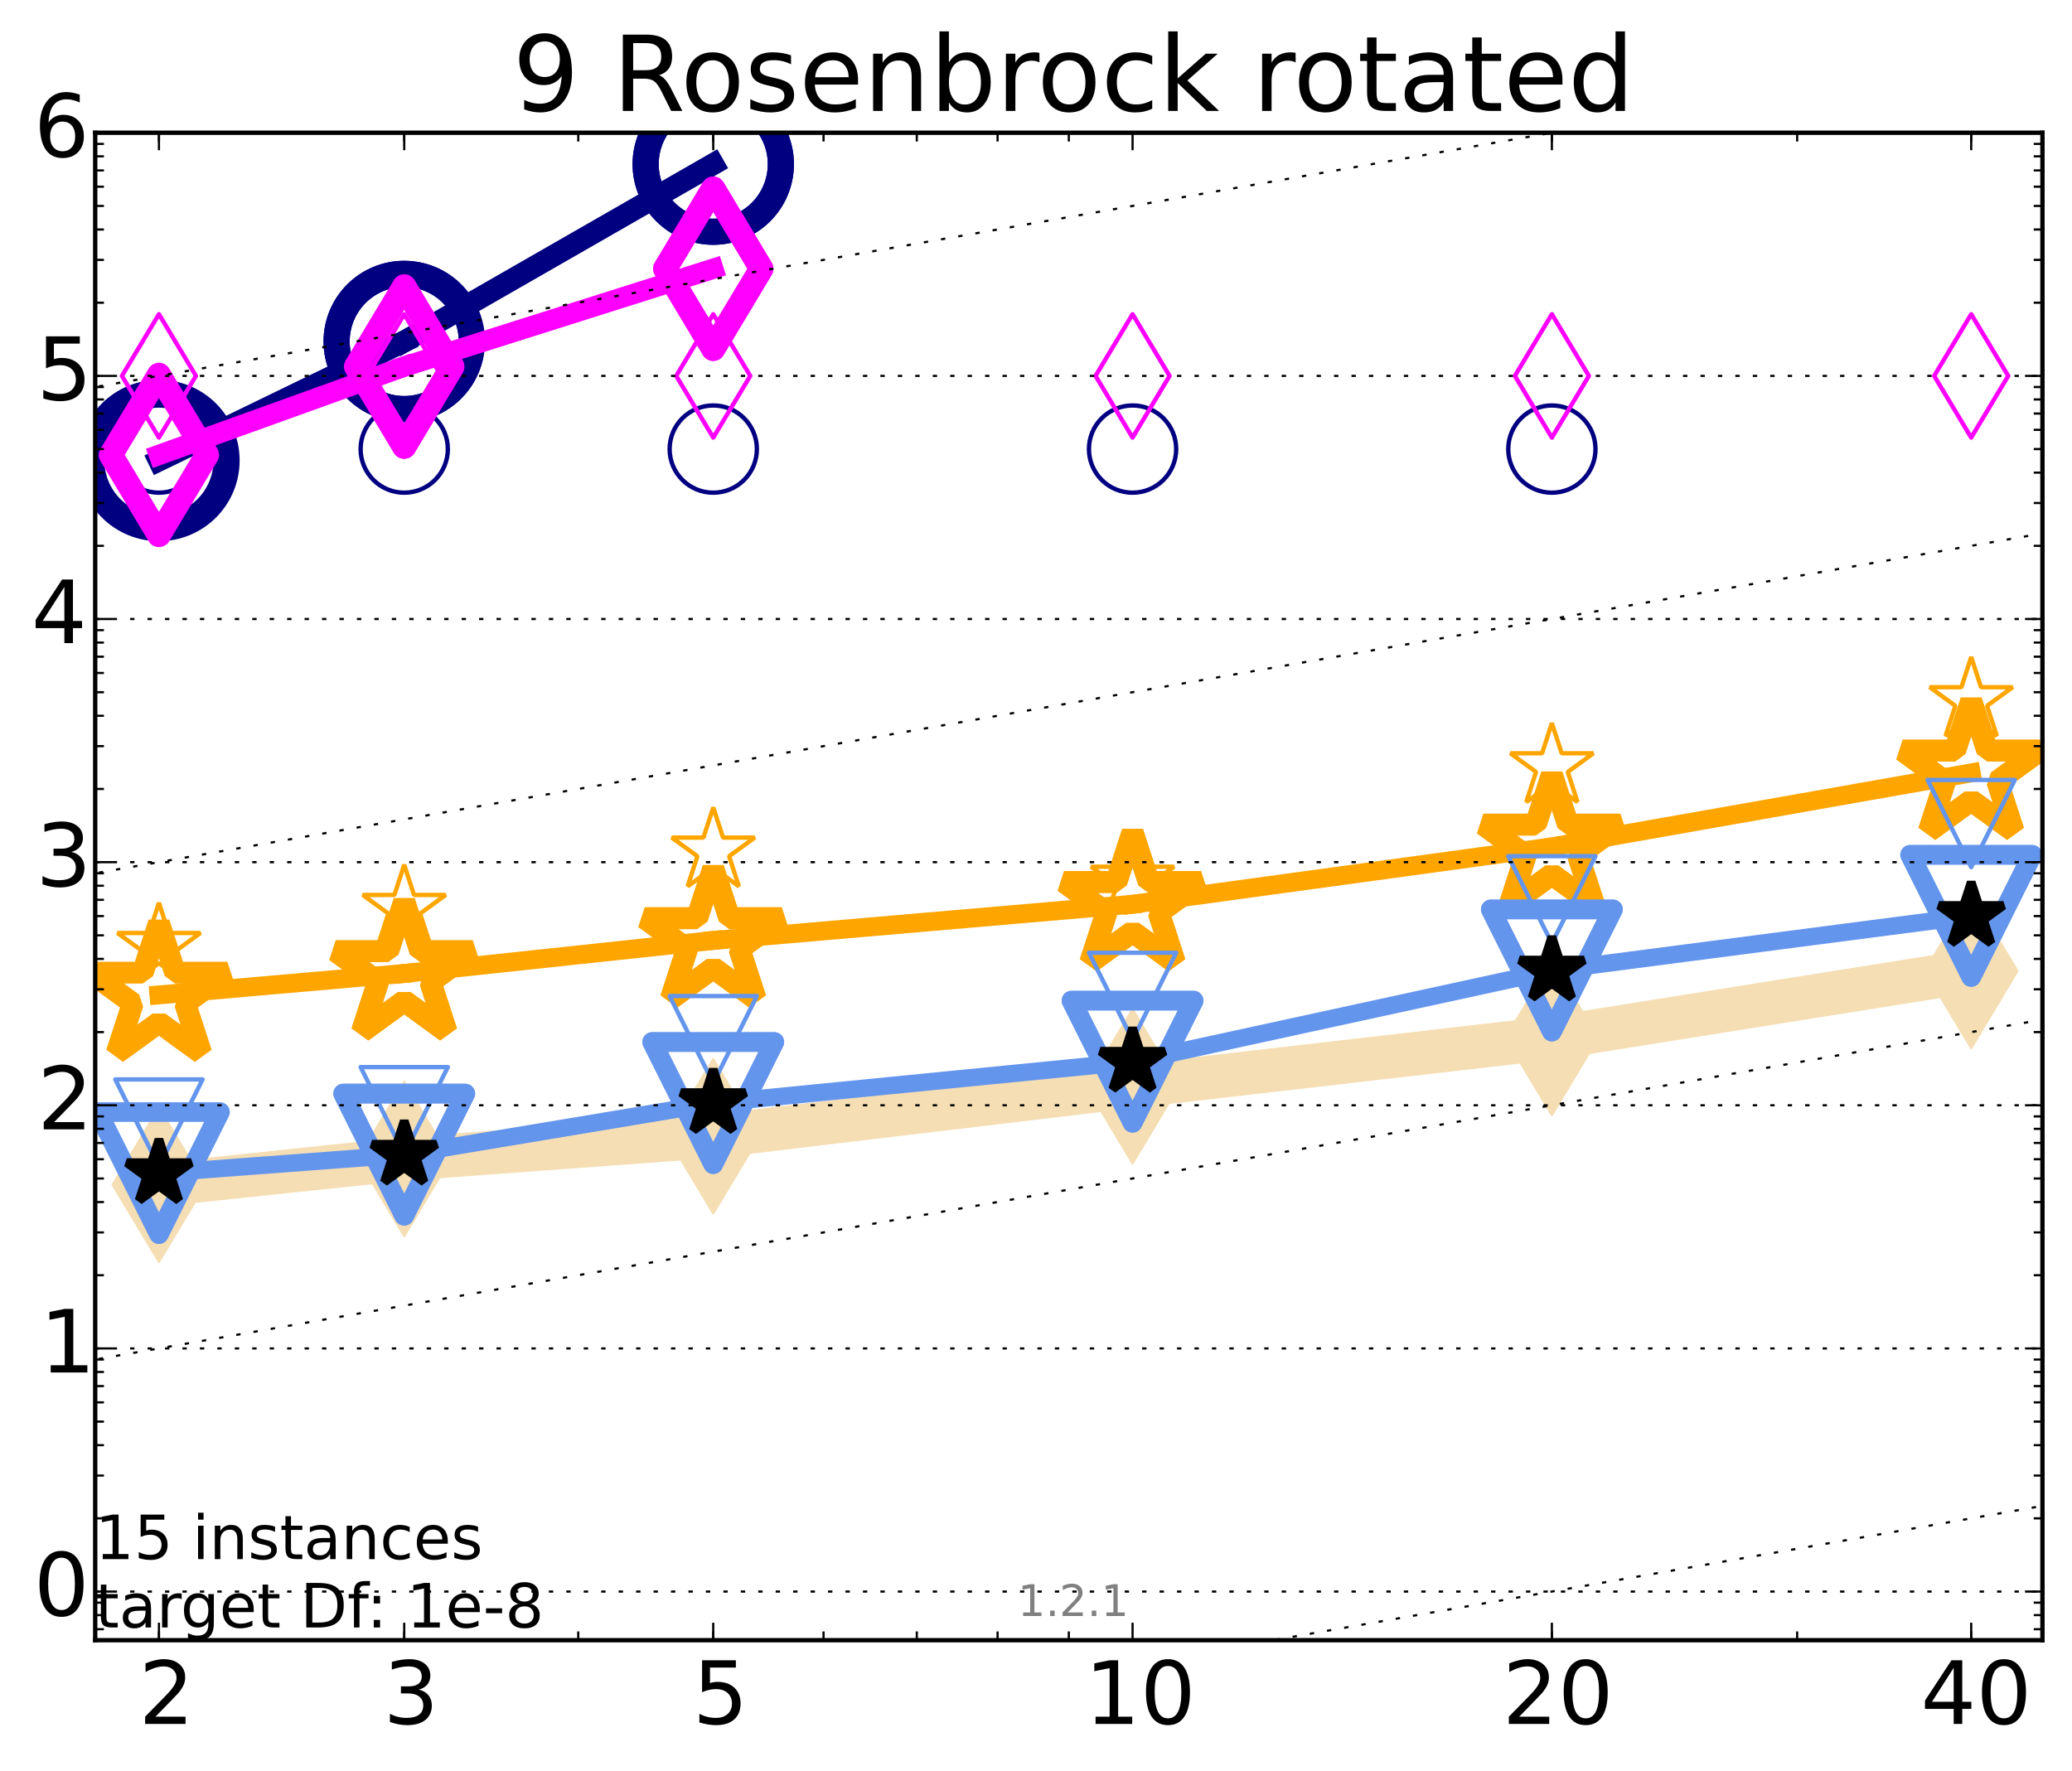 <?xml version="1.0" encoding="utf-8" standalone="no"?>
<!DOCTYPE svg PUBLIC "-//W3C//DTD SVG 1.1//EN"
  "http://www.w3.org/Graphics/SVG/1.1/DTD/svg11.dtd">
<!-- Created with matplotlib (http://matplotlib.org/) -->
<svg height="406pt" version="1.1" viewBox="0 0 475 406" width="475pt" xmlns="http://www.w3.org/2000/svg" xmlns:xlink="http://www.w3.org/1999/xlink">
 <defs>
  <style type="text/css">
*{stroke-linecap:butt;stroke-linejoin:round;}
  </style>
 </defs>
 <g id="figure_1">
  <g id="patch_1">
   <path d="
M0 406.592
L475.425 406.592
L475.425 0
L0 0
z
" style="fill:#ffffff;"/>
  </g>
  <g id="axes_1">
   <g id="patch_2">
    <path d="
M21.825 376.036
L468.225 376.036
L468.225 30.436
L21.825 30.436
z
" style="fill:#ffffff;"/>
   </g>
   <g id="line2d_1">
    <path clip-path="url(#pa0c61c5a2a)" d="
M36.437 271.63
L92.667 265.699
L163.51 260.511
L259.637 249.043
L355.764 237.969
L451.891 222.627" style="fill:none;stroke:#f5deb3;stroke-linecap:square;stroke-width:10;"/>
    <defs>
     <path d="
M-8.32667e-16 17.678
L10.607 0
L9.4369e-16 -17.678
L-10.607 -3.55271e-15
z
" id="md254f5ef2b" style="stroke:#f5deb3;stroke-linejoin:miter;stroke-width:0.5;"/>
    </defs>
    <g clip-path="url(#pa0c61c5a2a)">
     <use style="fill:#f5deb3;stroke:#f5deb3;stroke-linejoin:miter;stroke-width:0.5;" x="36.437" xlink:href="#md254f5ef2b" y="271.63"/>
     <use style="fill:#f5deb3;stroke:#f5deb3;stroke-linejoin:miter;stroke-width:0.5;" x="92.667" xlink:href="#md254f5ef2b" y="265.699"/>
     <use style="fill:#f5deb3;stroke:#f5deb3;stroke-linejoin:miter;stroke-width:0.5;" x="163.51" xlink:href="#md254f5ef2b" y="260.511"/>
     <use style="fill:#f5deb3;stroke:#f5deb3;stroke-linejoin:miter;stroke-width:0.5;" x="259.637" xlink:href="#md254f5ef2b" y="249.043"/>
     <use style="fill:#f5deb3;stroke:#f5deb3;stroke-linejoin:miter;stroke-width:0.5;" x="355.764" xlink:href="#md254f5ef2b" y="237.969"/>
     <use style="fill:#f5deb3;stroke:#f5deb3;stroke-linejoin:miter;stroke-width:0.5;" x="451.891" xlink:href="#md254f5ef2b" y="222.627"/>
    </g>
   </g>
   <g id="line2d_2">
    <path clip-path="url(#pa0c61c5a2a)" d="
M36.437 105.578
L92.667 78.286" style="fill:none;stroke:#000080;stroke-linecap:square;stroke-width:5.0;"/>
    <defs>
     <path d="
M0 15.5
C4.111 15.5 8.053 13.867 10.96 10.96
C13.867 8.053 15.5 4.111 15.5 0
C15.5 -4.111 13.867 -8.053 10.96 -10.96
C8.053 -13.867 4.111 -15.5 0 -15.5
C-4.111 -15.5 -8.053 -13.867 -10.96 -10.96
C-13.867 -8.053 -15.5 -4.111 -15.5 0
C-15.5 4.111 -13.867 8.053 -10.96 10.96
C-8.053 13.867 -4.111 15.5 0 15.5
z
" id="m0d8e0e36bc" style="stroke:#000080;stroke-width:6.0;"/>
    </defs>
    <g clip-path="url(#pa0c61c5a2a)">
     <use style="fill:none;stroke:#000080;stroke-width:6.0;" x="36.437" xlink:href="#m0d8e0e36bc" y="105.578"/>
     <use style="fill:none;stroke:#000080;stroke-width:6.0;" x="92.667" xlink:href="#m0d8e0e36bc" y="78.286"/>
    </g>
   </g>
   <g id="line2d_3">
    <path clip-path="url(#pa0c61c5a2a)" d="
M92.667 78.286
L163.51 37.635" style="fill:none;stroke:#000080;stroke-linecap:square;stroke-width:5.0;"/>
    <g clip-path="url(#pa0c61c5a2a)">
     <use style="fill:none;stroke:#000080;stroke-width:6.0;" x="92.667" xlink:href="#m0d8e0e36bc" y="78.286"/>
     <use style="fill:none;stroke:#000080;stroke-width:6.0;" x="163.51" xlink:href="#m0d8e0e36bc" y="37.634"/>
    </g>
   </g>
   <g id="line2d_4">
    <path clip-path="url(#pa0c61c5a2a)" d="
M163.51 37.635" style="fill:none;stroke:#000080;stroke-linecap:square;stroke-width:5.0;"/>
    <g clip-path="url(#pa0c61c5a2a)">
     <use style="fill:none;stroke:#000080;stroke-width:6.0;" x="163.51" xlink:href="#m0d8e0e36bc" y="37.634"/>
    </g>
   </g>
   <g id="line2d_5"/>
   <g id="line2d_6">
    <defs>
     <path d="
M0 10
C2.652 10 5.196 8.946 7.071 7.071
C8.946 5.196 10 2.652 10 0
C10 -2.652 8.946 -5.196 7.071 -7.071
C5.196 -8.946 2.652 -10 0 -10
C-2.652 -10 -5.196 -8.946 -7.071 -7.071
C-8.946 -5.196 -10 -2.652 -10 0
C-10 2.652 -8.946 5.196 -7.071 7.071
C-5.196 8.946 -2.652 10 0 10
z
" id="m482b61ff66" style="stroke:#000080;"/>
    </defs>
    <g clip-path="url(#pa0c61c5a2a)">
     <use style="fill:none;stroke:#000080;" x="36.437" xlink:href="#m482b61ff66" y="102.958"/>
     <use style="fill:none;stroke:#000080;" x="92.667" xlink:href="#m482b61ff66" y="102.958"/>
     <use style="fill:none;stroke:#000080;" x="163.51" xlink:href="#m482b61ff66" y="102.958"/>
     <use style="fill:none;stroke:#000080;" x="259.637" xlink:href="#m482b61ff66" y="102.958"/>
     <use style="fill:none;stroke:#000080;" x="355.764" xlink:href="#m482b61ff66" y="102.958"/>
    </g>
   </g>
   <g id="line2d_7">
    <path clip-path="url(#pa0c61c5a2a)" d="
M36.437 104.299
L92.667 84.044" style="fill:none;stroke:#ff00ff;stroke-linecap:square;stroke-width:4.667;"/>
    <defs>
     <path d="
M-8.65974e-16 18.385
L11.031 0
L9.10383e-16 -18.385
L-11.031 -3.55271e-15
z
" id="mb8abdacfd3" style="stroke:#ff00ff;stroke-linejoin:miter;stroke-width:5.5;"/>
    </defs>
    <g clip-path="url(#pa0c61c5a2a)">
     <use style="fill:none;stroke:#ff00ff;stroke-linejoin:miter;stroke-width:5.5;" x="36.437" xlink:href="#mb8abdacfd3" y="104.299"/>
     <use style="fill:none;stroke:#ff00ff;stroke-linejoin:miter;stroke-width:5.5;" x="92.667" xlink:href="#mb8abdacfd3" y="84.044"/>
    </g>
   </g>
   <g id="line2d_8">
    <path clip-path="url(#pa0c61c5a2a)" d="
M92.667 84.044
L163.51 61.613" style="fill:none;stroke:#ff00ff;stroke-linecap:square;stroke-width:4.667;"/>
    <g clip-path="url(#pa0c61c5a2a)">
     <use style="fill:none;stroke:#ff00ff;stroke-linejoin:miter;stroke-width:5.5;" x="92.667" xlink:href="#mb8abdacfd3" y="84.044"/>
     <use style="fill:none;stroke:#ff00ff;stroke-linejoin:miter;stroke-width:5.5;" x="163.51" xlink:href="#mb8abdacfd3" y="61.613"/>
    </g>
   </g>
   <g id="line2d_9">
    <path clip-path="url(#pa0c61c5a2a)" d="
M163.51 61.613" style="fill:none;stroke:#ff00ff;stroke-linecap:square;stroke-width:4.667;"/>
    <g clip-path="url(#pa0c61c5a2a)">
     <use style="fill:none;stroke:#ff00ff;stroke-linejoin:miter;stroke-width:5.5;" x="163.51" xlink:href="#mb8abdacfd3" y="61.613"/>
    </g>
   </g>
   <g id="line2d_10"/>
   <g id="line2d_11">
    <defs>
     <path d="
M-6.66134e-16 14.142
L8.485 0
L-6.66134e-16 -14.142
L-8.485 -1.77636e-15
z
" id="m5f66c049e9" style="stroke:#ff00ff;stroke-linejoin:miter;"/>
    </defs>
    <g clip-path="url(#pa0c61c5a2a)">
     <use style="fill:none;stroke:#ff00ff;stroke-linejoin:miter;" x="36.437" xlink:href="#m5f66c049e9" y="86.178"/>
     <use style="fill:none;stroke:#ff00ff;stroke-linejoin:miter;" x="92.667" xlink:href="#m5f66c049e9" y="86.178"/>
     <use style="fill:none;stroke:#ff00ff;stroke-linejoin:miter;" x="163.51" xlink:href="#m5f66c049e9" y="86.178"/>
     <use style="fill:none;stroke:#ff00ff;stroke-linejoin:miter;" x="259.637" xlink:href="#m5f66c049e9" y="86.178"/>
     <use style="fill:none;stroke:#ff00ff;stroke-linejoin:miter;" x="355.764" xlink:href="#m5f66c049e9" y="86.178"/>
     <use style="fill:none;stroke:#ff00ff;stroke-linejoin:miter;" x="451.891" xlink:href="#m5f66c049e9" y="86.178"/>
    </g>
   </g>
   <g id="line2d_12">
    <path clip-path="url(#pa0c61c5a2a)" d="
M36.437 228.095
L92.667 223.181" style="fill:none;stroke:#ffa500;stroke-linecap:square;stroke-width:4.333;"/>
    <defs>
     <path d="
M1.01033e-15 -16.5
L-3.704 -5.099
L-15.692 -5.099
L-5.994 1.948
L-9.698 13.349
L-1.15774e-15 6.302
L9.698 13.349
L5.994 1.948
L15.692 -5.099
L3.704 -5.099
z
" id="m32a056ebc7" style="stroke:#ffa500;stroke-linejoin:bevel;stroke-width:5.0;"/>
    </defs>
    <g clip-path="url(#pa0c61c5a2a)">
     <use style="fill:none;stroke:#ffa500;stroke-linejoin:bevel;stroke-width:5.0;" x="36.437" xlink:href="#m32a056ebc7" y="228.095"/>
     <use style="fill:none;stroke:#ffa500;stroke-linejoin:bevel;stroke-width:5.0;" x="92.667" xlink:href="#m32a056ebc7" y="223.181"/>
    </g>
   </g>
   <g id="line2d_13">
    <path clip-path="url(#pa0c61c5a2a)" d="
M92.667 223.181
L163.51 215.611" style="fill:none;stroke:#ffa500;stroke-linecap:square;stroke-width:4.333;"/>
    <g clip-path="url(#pa0c61c5a2a)">
     <use style="fill:none;stroke:#ffa500;stroke-linejoin:bevel;stroke-width:5.0;" x="92.667" xlink:href="#m32a056ebc7" y="223.181"/>
     <use style="fill:none;stroke:#ffa500;stroke-linejoin:bevel;stroke-width:5.0;" x="163.51" xlink:href="#m32a056ebc7" y="215.611"/>
    </g>
   </g>
   <g id="line2d_14">
    <path clip-path="url(#pa0c61c5a2a)" d="
M163.51 215.611
L259.637 207.314" style="fill:none;stroke:#ffa500;stroke-linecap:square;stroke-width:4.333;"/>
    <g clip-path="url(#pa0c61c5a2a)">
     <use style="fill:none;stroke:#ffa500;stroke-linejoin:bevel;stroke-width:5.0;" x="163.51" xlink:href="#m32a056ebc7" y="215.611"/>
     <use style="fill:none;stroke:#ffa500;stroke-linejoin:bevel;stroke-width:5.0;" x="259.637" xlink:href="#m32a056ebc7" y="207.314"/>
    </g>
   </g>
   <g id="line2d_15">
    <path clip-path="url(#pa0c61c5a2a)" d="
M259.637 207.314
L355.764 194.154" style="fill:none;stroke:#ffa500;stroke-linecap:square;stroke-width:4.333;"/>
    <g clip-path="url(#pa0c61c5a2a)">
     <use style="fill:none;stroke:#ffa500;stroke-linejoin:bevel;stroke-width:5.0;" x="259.637" xlink:href="#m32a056ebc7" y="207.314"/>
     <use style="fill:none;stroke:#ffa500;stroke-linejoin:bevel;stroke-width:5.0;" x="355.764" xlink:href="#m32a056ebc7" y="194.154"/>
    </g>
   </g>
   <g id="line2d_16">
    <path clip-path="url(#pa0c61c5a2a)" d="
M355.764 194.154
L451.891 177.197" style="fill:none;stroke:#ffa500;stroke-linecap:square;stroke-width:4.333;"/>
    <g clip-path="url(#pa0c61c5a2a)">
     <use style="fill:none;stroke:#ffa500;stroke-linejoin:bevel;stroke-width:5.0;" x="355.764" xlink:href="#m32a056ebc7" y="194.154"/>
     <use style="fill:none;stroke:#ffa500;stroke-linejoin:bevel;stroke-width:5.0;" x="451.891" xlink:href="#m32a056ebc7" y="177.197"/>
    </g>
   </g>
   <g id="line2d_17">
    <path clip-path="url(#pa0c61c5a2a)" d="
M451.891 177.197" style="fill:none;stroke:#ffa500;stroke-linecap:square;stroke-width:4.333;"/>
    <g clip-path="url(#pa0c61c5a2a)">
     <use style="fill:none;stroke:#ffa500;stroke-linejoin:bevel;stroke-width:5.0;" x="451.891" xlink:href="#m32a056ebc7" y="177.197"/>
    </g>
   </g>
   <g id="line2d_18"/>
   <g id="line2d_19">
    <defs>
     <path d="
M6.12323e-16 -10
L-2.245 -3.09
L-9.511 -3.09
L-3.633 1.18
L-5.878 8.09
L-7.0166e-16 3.82
L5.878 8.09
L3.633 1.18
L9.511 -3.09
L2.245 -3.09
z
" id="m6d50deb3be" style="stroke:#ffa500;stroke-linejoin:bevel;"/>
    </defs>
    <g clip-path="url(#pa0c61c5a2a)">
     <use style="fill:none;stroke:#ffa500;stroke-linejoin:bevel;" x="36.437" xlink:href="#m6d50deb3be" y="216.993"/>
     <use style="fill:none;stroke:#ffa500;stroke-linejoin:bevel;" x="92.667" xlink:href="#m6d50deb3be" y="208.265"/>
     <use style="fill:none;stroke:#ffa500;stroke-linejoin:bevel;" x="163.51" xlink:href="#m6d50deb3be" y="195.123"/>
     <use style="fill:none;stroke:#ffa500;stroke-linejoin:bevel;" x="259.637" xlink:href="#m6d50deb3be" y="201.799"/>
     <use style="fill:none;stroke:#ffa500;stroke-linejoin:bevel;" x="355.764" xlink:href="#m6d50deb3be" y="175.796"/>
     <use style="fill:none;stroke:#ffa500;stroke-linejoin:bevel;" x="451.891" xlink:href="#m6d50deb3be" y="160.639"/>
    </g>
   </g>
   <g id="line2d_20">
    <path clip-path="url(#pa0c61c5a2a)" d="
M36.437 268.957
L92.667 264.726" style="fill:none;stroke:#6495ed;stroke-linecap:square;stroke-width:4.0;"/>
    <defs>
     <path d="
M-1.71451e-15 14
L14 -14
L-14 -14
z
" id="mb96b1c03e9" style="stroke:#6495ed;stroke-linejoin:miter;stroke-width:4.5;"/>
    </defs>
    <g clip-path="url(#pa0c61c5a2a)">
     <use style="fill:none;stroke:#6495ed;stroke-linejoin:miter;stroke-width:4.5;" x="36.437" xlink:href="#mb96b1c03e9" y="268.957"/>
     <use style="fill:none;stroke:#6495ed;stroke-linejoin:miter;stroke-width:4.5;" x="92.667" xlink:href="#mb96b1c03e9" y="264.726"/>
    </g>
   </g>
   <g id="line2d_21">
    <path clip-path="url(#pa0c61c5a2a)" d="
M92.667 264.726
L163.51 252.896" style="fill:none;stroke:#6495ed;stroke-linecap:square;stroke-width:4.0;"/>
    <g clip-path="url(#pa0c61c5a2a)">
     <use style="fill:none;stroke:#6495ed;stroke-linejoin:miter;stroke-width:4.5;" x="92.667" xlink:href="#mb96b1c03e9" y="264.726"/>
     <use style="fill:none;stroke:#6495ed;stroke-linejoin:miter;stroke-width:4.5;" x="163.51" xlink:href="#mb96b1c03e9" y="252.896"/>
    </g>
   </g>
   <g id="line2d_22">
    <path clip-path="url(#pa0c61c5a2a)" d="
M163.51 252.896
L259.637 243.413" style="fill:none;stroke:#6495ed;stroke-linecap:square;stroke-width:4.0;"/>
    <g clip-path="url(#pa0c61c5a2a)">
     <use style="fill:none;stroke:#6495ed;stroke-linejoin:miter;stroke-width:4.5;" x="163.51" xlink:href="#mb96b1c03e9" y="252.896"/>
     <use style="fill:none;stroke:#6495ed;stroke-linejoin:miter;stroke-width:4.5;" x="259.637" xlink:href="#mb96b1c03e9" y="243.413"/>
    </g>
   </g>
   <g id="line2d_23">
    <path clip-path="url(#pa0c61c5a2a)" d="
M259.637 243.413
L355.764 222.499" style="fill:none;stroke:#6495ed;stroke-linecap:square;stroke-width:4.0;"/>
    <g clip-path="url(#pa0c61c5a2a)">
     <use style="fill:none;stroke:#6495ed;stroke-linejoin:miter;stroke-width:4.5;" x="259.637" xlink:href="#mb96b1c03e9" y="243.413"/>
     <use style="fill:none;stroke:#6495ed;stroke-linejoin:miter;stroke-width:4.5;" x="355.764" xlink:href="#mb96b1c03e9" y="222.499"/>
    </g>
   </g>
   <g id="line2d_24">
    <path clip-path="url(#pa0c61c5a2a)" d="
M355.764 222.499
L451.891 209.982" style="fill:none;stroke:#6495ed;stroke-linecap:square;stroke-width:4.0;"/>
    <g clip-path="url(#pa0c61c5a2a)">
     <use style="fill:none;stroke:#6495ed;stroke-linejoin:miter;stroke-width:4.5;" x="355.764" xlink:href="#mb96b1c03e9" y="222.499"/>
     <use style="fill:none;stroke:#6495ed;stroke-linejoin:miter;stroke-width:4.5;" x="451.891" xlink:href="#mb96b1c03e9" y="209.982"/>
    </g>
   </g>
   <g id="line2d_25">
    <path clip-path="url(#pa0c61c5a2a)" d="
M451.891 209.982" style="fill:none;stroke:#6495ed;stroke-linecap:square;stroke-width:4.0;"/>
    <g clip-path="url(#pa0c61c5a2a)">
     <use style="fill:none;stroke:#6495ed;stroke-linejoin:miter;stroke-width:4.5;" x="451.891" xlink:href="#mb96b1c03e9" y="209.982"/>
    </g>
   </g>
   <g id="line2d_26"/>
   <g id="line2d_27">
    <defs>
     <path d="
M-1.22465e-15 10
L10 -10
L-10 -10
z
" id="m992f4b1a94" style="stroke:#6495ed;stroke-linejoin:miter;"/>
    </defs>
    <g clip-path="url(#pa0c61c5a2a)">
     <use style="fill:none;stroke:#6495ed;stroke-linejoin:miter;" x="36.437" xlink:href="#m992f4b1a94" y="257.481"/>
     <use style="fill:none;stroke:#6495ed;stroke-linejoin:miter;" x="92.667" xlink:href="#m992f4b1a94" y="254.646"/>
     <use style="fill:none;stroke:#6495ed;stroke-linejoin:miter;" x="163.51" xlink:href="#m992f4b1a94" y="238.355"/>
     <use style="fill:none;stroke:#6495ed;stroke-linejoin:miter;" x="259.637" xlink:href="#m992f4b1a94" y="228.427"/>
     <use style="fill:none;stroke:#6495ed;stroke-linejoin:miter;" x="355.764" xlink:href="#m992f4b1a94" y="206.283"/>
     <use style="fill:none;stroke:#6495ed;stroke-linejoin:miter;" x="451.891" xlink:href="#m992f4b1a94" y="188.815"/>
    </g>
   </g>
   <g id="line2d_28">
    <defs>
     <path d="
M4.74551e-16 -7.75
L-1.74 -2.395
L-7.371 -2.395
L-2.815 0.915
L-4.555 6.27
L-5.43787e-16 2.96
L4.555 6.27
L2.815 0.915
L7.371 -2.395
L1.74 -2.395
z
" id="m8500090848" style="stroke:#000000;stroke-linejoin:bevel;stroke-width:2;"/>
    </defs>
    <g clip-path="url(#pa0c61c5a2a)">
     <use style="stroke:#000000;stroke-linejoin:bevel;stroke-width:2;" x="36.437" xlink:href="#m8500090848" y="268.957"/>
     <use style="stroke:#000000;stroke-linejoin:bevel;stroke-width:2;" x="92.667" xlink:href="#m8500090848" y="264.726"/>
     <use style="stroke:#000000;stroke-linejoin:bevel;stroke-width:2;" x="163.51" xlink:href="#m8500090848" y="252.896"/>
     <use style="stroke:#000000;stroke-linejoin:bevel;stroke-width:2;" x="259.637" xlink:href="#m8500090848" y="243.413"/>
     <use style="stroke:#000000;stroke-linejoin:bevel;stroke-width:2;" x="355.764" xlink:href="#m8500090848" y="222.499"/>
     <use style="stroke:#000000;stroke-linejoin:bevel;stroke-width:2;" x="451.891" xlink:href="#m8500090848" y="209.982"/>
    </g>
   </g>
   <g id="line2d_29">
    <path clip-path="url(#pa0c61c5a2a)" d="
M-282.89 476.372
M111.123 407.592
L476.425 343.825" style="fill:none;stroke:#000000;stroke-dasharray:1,3;stroke-dashoffset:0.0;stroke-width:0.5;"/>
   </g>
   <g id="line2d_30">
    <path clip-path="url(#pa0c61c5a2a)" d="
M-282.89 364.888
M-1 315.681
L476.425 232.341" style="fill:none;stroke:#000000;stroke-dasharray:1,3;stroke-dashoffset:0.0;stroke-width:0.5;"/>
   </g>
   <g id="line2d_31">
    <path clip-path="url(#pa0c61c5a2a)" d="
M-282.89 253.404
M-1 204.197
L476.425 120.857" style="fill:none;stroke:#000000;stroke-dasharray:1,3;stroke-dashoffset:0.0;stroke-width:0.5;"/>
   </g>
   <g id="line2d_32">
    <path clip-path="url(#pa0c61c5a2a)" d="
M-282.89 141.92
M-1 92.713
L476.425 9.374" style="fill:none;stroke:#000000;stroke-dasharray:1,3;stroke-dashoffset:0.0;stroke-width:0.5;"/>
   </g>
   <g id="line2d_33">
    <path clip-path="url(#pa0c61c5a2a)" d="
M-282.89 30.436" style="fill:none;stroke:#000000;stroke-dasharray:1,3;stroke-dashoffset:0.0;stroke-width:0.5;"/>
   </g>
   <g id="patch_3">
    <path d="
M21.825 30.436
L468.225 30.436" style="fill:none;stroke:#000000;stroke-linecap:square;stroke-linejoin:miter;"/>
   </g>
   <g id="patch_4">
    <path d="
M468.225 376.036
L468.225 30.436" style="fill:none;stroke:#000000;stroke-linecap:square;stroke-linejoin:miter;"/>
   </g>
   <g id="patch_5">
    <path d="
M21.825 376.036
L468.225 376.036" style="fill:none;stroke:#000000;stroke-linecap:square;stroke-linejoin:miter;"/>
   </g>
   <g id="patch_6">
    <path d="
M21.825 376.036
L21.825 30.436" style="fill:none;stroke:#000000;stroke-linecap:square;stroke-linejoin:miter;"/>
   </g>
   <g id="matplotlib.axis_1">
    <g id="xtick_1">
     <g id="line2d_34">
      <defs>
       <path d="
M0 0
L0 -4" id="m93b0483c22" style="stroke:#000000;stroke-width:0.5;"/>
      </defs>
      <g>
       <use style="stroke:#000000;stroke-width:0.5;" x="36.437" xlink:href="#m93b0483c22" y="376.036"/>
      </g>
     </g>
     <g id="line2d_35">
      <defs>
       <path d="
M0 0
L0 4" id="m741efc42ff" style="stroke:#000000;stroke-width:0.5;"/>
      </defs>
      <g>
       <use style="stroke:#000000;stroke-width:0.5;" x="36.437" xlink:href="#m741efc42ff" y="30.436"/>
      </g>
     </g>
     <g id="text_1">
      <!-- 2 -->
      <defs>
       <path d="
M19.188 8.297
L53.609 8.297
L53.609 0
L7.328 0
L7.328 8.297
Q12.938 14.109 22.625 23.891
Q32.328 33.688 34.812 36.531
Q39.547 41.844 41.422 45.531
Q43.312 49.219 43.312 52.781
Q43.312 58.594 39.234 62.25
Q35.156 65.922 28.609 65.922
Q23.969 65.922 18.812 64.312
Q13.672 62.703 7.812 59.422
L7.812 69.391
Q13.766 71.781 18.938 73
Q24.125 74.219 28.422 74.219
Q39.75 74.219 46.484 68.547
Q53.219 62.891 53.219 53.422
Q53.219 48.922 51.531 44.891
Q49.859 40.875 45.406 35.406
Q44.188 33.984 37.641 27.219
Q31.109 20.453 19.188 8.297" id="BitstreamVeraSans-Roman-32"/>
      </defs>
      <g transform="translate(31.808 395.233)scale(0.2 -0.2)">
       <use xlink:href="#BitstreamVeraSans-Roman-32"/>
      </g>
     </g>
    </g>
    <g id="xtick_2">
     <g id="line2d_36">
      <g>
       <use style="stroke:#000000;stroke-width:0.5;" x="92.667" xlink:href="#m93b0483c22" y="376.036"/>
      </g>
     </g>
     <g id="line2d_37">
      <g>
       <use style="stroke:#000000;stroke-width:0.5;" x="92.667" xlink:href="#m741efc42ff" y="30.436"/>
      </g>
     </g>
     <g id="text_2">
      <!-- 3 -->
      <defs>
       <path d="
M40.578 39.312
Q47.656 37.797 51.625 33
Q55.609 28.219 55.609 21.188
Q55.609 10.406 48.188 4.484
Q40.766 -1.422 27.094 -1.422
Q22.516 -1.422 17.656 -0.516
Q12.797 0.391 7.625 2.203
L7.625 11.719
Q11.719 9.328 16.594 8.109
Q21.484 6.891 26.812 6.891
Q36.078 6.891 40.938 10.547
Q45.797 14.203 45.797 21.188
Q45.797 27.641 41.281 31.266
Q36.766 34.906 28.719 34.906
L20.219 34.906
L20.219 43.016
L29.109 43.016
Q36.375 43.016 40.234 45.922
Q44.094 48.828 44.094 54.297
Q44.094 59.906 40.109 62.906
Q36.141 65.922 28.719 65.922
Q24.656 65.922 20.016 65.031
Q15.375 64.156 9.812 62.312
L9.812 71.094
Q15.438 72.656 20.344 73.438
Q25.25 74.219 29.594 74.219
Q40.828 74.219 47.359 69.109
Q53.906 64.016 53.906 55.328
Q53.906 49.266 50.438 45.094
Q46.969 40.922 40.578 39.312" id="BitstreamVeraSans-Roman-33"/>
      </defs>
      <g transform="translate(87.869 395.233)scale(0.2 -0.2)">
       <use xlink:href="#BitstreamVeraSans-Roman-33"/>
      </g>
     </g>
    </g>
    <g id="xtick_3">
     <g id="line2d_38">
      <g>
       <use style="stroke:#000000;stroke-width:0.5;" x="163.51" xlink:href="#m93b0483c22" y="376.036"/>
      </g>
     </g>
     <g id="line2d_39">
      <g>
       <use style="stroke:#000000;stroke-width:0.5;" x="163.51" xlink:href="#m741efc42ff" y="30.436"/>
      </g>
     </g>
     <g id="text_3">
      <!-- 5 -->
      <defs>
       <path d="
M10.797 72.906
L49.516 72.906
L49.516 64.594
L19.828 64.594
L19.828 46.734
Q21.969 47.469 24.109 47.828
Q26.266 48.188 28.422 48.188
Q40.625 48.188 47.75 41.5
Q54.891 34.812 54.891 23.391
Q54.891 11.625 47.562 5.094
Q40.234 -1.422 26.906 -1.422
Q22.312 -1.422 17.547 -0.641
Q12.797 0.141 7.719 1.703
L7.719 11.625
Q12.109 9.234 16.797 8.062
Q21.484 6.891 26.703 6.891
Q35.156 6.891 40.078 11.328
Q45.016 15.766 45.016 23.391
Q45.016 31 40.078 35.438
Q35.156 39.891 26.703 39.891
Q22.75 39.891 18.812 39.016
Q14.891 38.141 10.797 36.281
z
" id="BitstreamVeraSans-Roman-35"/>
      </defs>
      <g transform="translate(158.792 395.233)scale(0.2 -0.2)">
       <use xlink:href="#BitstreamVeraSans-Roman-35"/>
      </g>
     </g>
    </g>
    <g id="xtick_4">
     <g id="line2d_40">
      <g>
       <use style="stroke:#000000;stroke-width:0.5;" x="259.637" xlink:href="#m93b0483c22" y="376.036"/>
      </g>
     </g>
     <g id="line2d_41">
      <g>
       <use style="stroke:#000000;stroke-width:0.5;" x="259.637" xlink:href="#m741efc42ff" y="30.436"/>
      </g>
     </g>
     <g id="text_4">
      <!-- 10 -->
      <defs>
       <path d="
M31.781 66.406
Q24.172 66.406 20.328 58.906
Q16.5 51.422 16.5 36.375
Q16.5 21.391 20.328 13.891
Q24.172 6.391 31.781 6.391
Q39.453 6.391 43.281 13.891
Q47.125 21.391 47.125 36.375
Q47.125 51.422 43.281 58.906
Q39.453 66.406 31.781 66.406
M31.781 74.219
Q44.047 74.219 50.516 64.516
Q56.984 54.828 56.984 36.375
Q56.984 17.969 50.516 8.266
Q44.047 -1.422 31.781 -1.422
Q19.531 -1.422 13.062 8.266
Q6.594 17.969 6.594 36.375
Q6.594 54.828 13.062 64.516
Q19.531 74.219 31.781 74.219" id="BitstreamVeraSans-Roman-30"/>
       <path d="
M12.406 8.297
L28.516 8.297
L28.516 63.922
L10.984 60.406
L10.984 69.391
L28.422 72.906
L38.281 72.906
L38.281 8.297
L54.391 8.297
L54.391 0
L12.406 0
z
" id="BitstreamVeraSans-Roman-31"/>
      </defs>
      <g transform="translate(248.674 395.233)scale(0.2 -0.2)">
       <use xlink:href="#BitstreamVeraSans-Roman-31"/>
       <use x="63.623" xlink:href="#BitstreamVeraSans-Roman-30"/>
      </g>
     </g>
    </g>
    <g id="xtick_5">
     <g id="line2d_42">
      <g>
       <use style="stroke:#000000;stroke-width:0.5;" x="355.764" xlink:href="#m93b0483c22" y="376.036"/>
      </g>
     </g>
     <g id="line2d_43">
      <g>
       <use style="stroke:#000000;stroke-width:0.5;" x="355.764" xlink:href="#m741efc42ff" y="30.436"/>
      </g>
     </g>
     <g id="text_5">
      <!-- 20 -->
      <g transform="translate(344.435 395.233)scale(0.2 -0.2)">
       <use xlink:href="#BitstreamVeraSans-Roman-32"/>
       <use x="63.623" xlink:href="#BitstreamVeraSans-Roman-30"/>
      </g>
     </g>
    </g>
    <g id="xtick_6">
     <g id="line2d_44">
      <g>
       <use style="stroke:#000000;stroke-width:0.5;" x="451.891" xlink:href="#m93b0483c22" y="376.036"/>
      </g>
     </g>
     <g id="line2d_45">
      <g>
       <use style="stroke:#000000;stroke-width:0.5;" x="451.891" xlink:href="#m741efc42ff" y="30.436"/>
      </g>
     </g>
     <g id="text_6">
      <!-- 40 -->
      <defs>
       <path d="
M37.797 64.312
L12.891 25.391
L37.797 25.391
z

M35.203 72.906
L47.609 72.906
L47.609 25.391
L58.016 25.391
L58.016 17.188
L47.609 17.188
L47.609 0
L37.797 0
L37.797 17.188
L4.891 17.188
L4.891 26.703
z
" id="BitstreamVeraSans-Roman-34"/>
      </defs>
      <g transform="translate(440.319 395.233)scale(0.2 -0.2)">
       <use xlink:href="#BitstreamVeraSans-Roman-34"/>
       <use x="63.623" xlink:href="#BitstreamVeraSans-Roman-30"/>
      </g>
     </g>
    </g>
    <g id="xtick_7">
     <g id="line2d_46">
      <defs>
       <path d="
M0 0
L0 -2" id="m177f7580d0" style="stroke:#000000;stroke-width:0.5;"/>
      </defs>
      <g>
       <use style="stroke:#000000;stroke-width:0.5;" x="36.437" xlink:href="#m177f7580d0" y="376.036"/>
      </g>
     </g>
     <g id="line2d_47">
      <defs>
       <path d="
M0 0
L0 2" id="m5284c7e2a0" style="stroke:#000000;stroke-width:0.5;"/>
      </defs>
      <g>
       <use style="stroke:#000000;stroke-width:0.5;" x="36.437" xlink:href="#m5284c7e2a0" y="30.436"/>
      </g>
     </g>
    </g>
    <g id="xtick_8">
     <g id="line2d_48">
      <g>
       <use style="stroke:#000000;stroke-width:0.5;" x="92.667" xlink:href="#m177f7580d0" y="376.036"/>
      </g>
     </g>
     <g id="line2d_49">
      <g>
       <use style="stroke:#000000;stroke-width:0.5;" x="92.667" xlink:href="#m5284c7e2a0" y="30.436"/>
      </g>
     </g>
    </g>
    <g id="xtick_9">
     <g id="line2d_50">
      <g>
       <use style="stroke:#000000;stroke-width:0.5;" x="132.564" xlink:href="#m177f7580d0" y="376.036"/>
      </g>
     </g>
     <g id="line2d_51">
      <g>
       <use style="stroke:#000000;stroke-width:0.5;" x="132.564" xlink:href="#m5284c7e2a0" y="30.436"/>
      </g>
     </g>
    </g>
    <g id="xtick_10">
     <g id="line2d_52">
      <g>
       <use style="stroke:#000000;stroke-width:0.5;" x="163.51" xlink:href="#m177f7580d0" y="376.036"/>
      </g>
     </g>
     <g id="line2d_53">
      <g>
       <use style="stroke:#000000;stroke-width:0.5;" x="163.51" xlink:href="#m5284c7e2a0" y="30.436"/>
      </g>
     </g>
    </g>
    <g id="xtick_11">
     <g id="line2d_54">
      <g>
       <use style="stroke:#000000;stroke-width:0.5;" x="188.794" xlink:href="#m177f7580d0" y="376.036"/>
      </g>
     </g>
     <g id="line2d_55">
      <g>
       <use style="stroke:#000000;stroke-width:0.5;" x="188.794" xlink:href="#m5284c7e2a0" y="30.436"/>
      </g>
     </g>
    </g>
    <g id="xtick_12">
     <g id="line2d_56">
      <g>
       <use style="stroke:#000000;stroke-width:0.5;" x="210.172" xlink:href="#m177f7580d0" y="376.036"/>
      </g>
     </g>
     <g id="line2d_57">
      <g>
       <use style="stroke:#000000;stroke-width:0.5;" x="210.172" xlink:href="#m5284c7e2a0" y="30.436"/>
      </g>
     </g>
    </g>
    <g id="xtick_13">
     <g id="line2d_58">
      <g>
       <use style="stroke:#000000;stroke-width:0.5;" x="228.691" xlink:href="#m177f7580d0" y="376.036"/>
      </g>
     </g>
     <g id="line2d_59">
      <g>
       <use style="stroke:#000000;stroke-width:0.5;" x="228.691" xlink:href="#m5284c7e2a0" y="30.436"/>
      </g>
     </g>
    </g>
    <g id="xtick_14">
     <g id="line2d_60">
      <g>
       <use style="stroke:#000000;stroke-width:0.5;" x="245.025" xlink:href="#m177f7580d0" y="376.036"/>
      </g>
     </g>
     <g id="line2d_61">
      <g>
       <use style="stroke:#000000;stroke-width:0.5;" x="245.025" xlink:href="#m5284c7e2a0" y="30.436"/>
      </g>
     </g>
    </g>
    <g id="xtick_15">
     <g id="line2d_62">
      <g>
       <use style="stroke:#000000;stroke-width:0.5;" x="355.764" xlink:href="#m177f7580d0" y="376.036"/>
      </g>
     </g>
     <g id="line2d_63">
      <g>
       <use style="stroke:#000000;stroke-width:0.5;" x="355.764" xlink:href="#m5284c7e2a0" y="30.436"/>
      </g>
     </g>
    </g>
    <g id="xtick_16">
     <g id="line2d_64">
      <g>
       <use style="stroke:#000000;stroke-width:0.5;" x="411.994" xlink:href="#m177f7580d0" y="376.036"/>
      </g>
     </g>
     <g id="line2d_65">
      <g>
       <use style="stroke:#000000;stroke-width:0.5;" x="411.994" xlink:href="#m5284c7e2a0" y="30.436"/>
      </g>
     </g>
    </g>
    <g id="xtick_17">
     <g id="line2d_66">
      <g>
       <use style="stroke:#000000;stroke-width:0.5;" x="451.891" xlink:href="#m177f7580d0" y="376.036"/>
      </g>
     </g>
     <g id="line2d_67">
      <g>
       <use style="stroke:#000000;stroke-width:0.5;" x="451.891" xlink:href="#m5284c7e2a0" y="30.436"/>
      </g>
     </g>
    </g>
   </g>
   <g id="matplotlib.axis_2">
    <g id="ytick_1">
     <g id="line2d_68">
      <path clip-path="url(#pa0c61c5a2a)" d="
M21.825 364.888
L468.225 364.888" style="fill:none;stroke:#000000;stroke-dasharray:1,3;stroke-dashoffset:0.0;stroke-width:0.5;"/>
     </g>
     <g id="line2d_69">
      <defs>
       <path d="
M0 0
L4 0" id="m728421d6d4" style="stroke:#000000;stroke-width:0.5;"/>
      </defs>
      <g>
       <use style="stroke:#000000;stroke-width:0.5;" x="21.825" xlink:href="#m728421d6d4" y="364.888"/>
      </g>
     </g>
     <g id="line2d_70">
      <defs>
       <path d="
M0 0
L-4 0" id="mcb0005524f" style="stroke:#000000;stroke-width:0.5;"/>
      </defs>
      <g>
       <use style="stroke:#000000;stroke-width:0.5;" x="468.225" xlink:href="#mcb0005524f" y="364.888"/>
      </g>
     </g>
     <g id="text_7">
      <!-- 0 -->
      <g transform="translate(7.747 370.407)scale(0.2 -0.2)">
       <use xlink:href="#BitstreamVeraSans-Roman-30"/>
      </g>
     </g>
    </g>
    <g id="ytick_2">
     <g id="line2d_71">
      <path clip-path="url(#pa0c61c5a2a)" d="
M21.825 309.146
L468.225 309.146" style="fill:none;stroke:#000000;stroke-dasharray:1,3;stroke-dashoffset:0.0;stroke-width:0.5;"/>
     </g>
     <g id="line2d_72">
      <g>
       <use style="stroke:#000000;stroke-width:0.5;" x="21.825" xlink:href="#m728421d6d4" y="309.146"/>
      </g>
     </g>
     <g id="line2d_73">
      <g>
       <use style="stroke:#000000;stroke-width:0.5;" x="468.225" xlink:href="#mcb0005524f" y="309.146"/>
      </g>
     </g>
     <g id="text_8">
      <!-- 1 -->
      <g transform="translate(9.144 314.665)scale(0.2 -0.2)">
       <use xlink:href="#BitstreamVeraSans-Roman-31"/>
      </g>
     </g>
    </g>
    <g id="ytick_3">
     <g id="line2d_74">
      <path clip-path="url(#pa0c61c5a2a)" d="
M21.825 253.404
L468.225 253.404" style="fill:none;stroke:#000000;stroke-dasharray:1,3;stroke-dashoffset:0.0;stroke-width:0.5;"/>
     </g>
     <g id="line2d_75">
      <g>
       <use style="stroke:#000000;stroke-width:0.5;" x="21.825" xlink:href="#m728421d6d4" y="253.404"/>
      </g>
     </g>
     <g id="line2d_76">
      <g>
       <use style="stroke:#000000;stroke-width:0.5;" x="468.225" xlink:href="#mcb0005524f" y="253.404"/>
      </g>
     </g>
     <g id="text_9">
      <!-- 2 -->
      <g transform="translate(8.569 258.923)scale(0.2 -0.2)">
       <use xlink:href="#BitstreamVeraSans-Roman-32"/>
      </g>
     </g>
    </g>
    <g id="ytick_4">
     <g id="line2d_77">
      <path clip-path="url(#pa0c61c5a2a)" d="
M21.825 197.662
L468.225 197.662" style="fill:none;stroke:#000000;stroke-dasharray:1,3;stroke-dashoffset:0.0;stroke-width:0.5;"/>
     </g>
     <g id="line2d_78">
      <g>
       <use style="stroke:#000000;stroke-width:0.5;" x="21.825" xlink:href="#m728421d6d4" y="197.662"/>
      </g>
     </g>
     <g id="line2d_79">
      <g>
       <use style="stroke:#000000;stroke-width:0.5;" x="468.225" xlink:href="#mcb0005524f" y="197.662"/>
      </g>
     </g>
     <g id="text_10">
      <!-- 3 -->
      <g transform="translate(8.228 203.181)scale(0.2 -0.2)">
       <use xlink:href="#BitstreamVeraSans-Roman-33"/>
      </g>
     </g>
    </g>
    <g id="ytick_5">
     <g id="line2d_80">
      <path clip-path="url(#pa0c61c5a2a)" d="
M21.825 141.92
L468.225 141.92" style="fill:none;stroke:#000000;stroke-dasharray:1,3;stroke-dashoffset:0.0;stroke-width:0.5;"/>
     </g>
     <g id="line2d_81">
      <g>
       <use style="stroke:#000000;stroke-width:0.5;" x="21.825" xlink:href="#m728421d6d4" y="141.92"/>
      </g>
     </g>
     <g id="line2d_82">
      <g>
       <use style="stroke:#000000;stroke-width:0.5;" x="468.225" xlink:href="#mcb0005524f" y="141.92"/>
      </g>
     </g>
     <g id="text_11">
      <!-- 4 -->
      <g transform="translate(7.2 147.439)scale(0.2 -0.2)">
       <use xlink:href="#BitstreamVeraSans-Roman-34"/>
      </g>
     </g>
    </g>
    <g id="ytick_6">
     <g id="line2d_83">
      <path clip-path="url(#pa0c61c5a2a)" d="
M21.825 86.178
L468.225 86.178" style="fill:none;stroke:#000000;stroke-dasharray:1,3;stroke-dashoffset:0.0;stroke-width:0.5;"/>
     </g>
     <g id="line2d_84">
      <g>
       <use style="stroke:#000000;stroke-width:0.5;" x="21.825" xlink:href="#m728421d6d4" y="86.178"/>
      </g>
     </g>
     <g id="line2d_85">
      <g>
       <use style="stroke:#000000;stroke-width:0.5;" x="468.225" xlink:href="#mcb0005524f" y="86.178"/>
      </g>
     </g>
     <g id="text_12">
      <!-- 5 -->
      <g transform="translate(8.391 91.697)scale(0.2 -0.2)">
       <use xlink:href="#BitstreamVeraSans-Roman-35"/>
      </g>
     </g>
    </g>
    <g id="ytick_7">
     <g id="line2d_86">
      <path clip-path="url(#pa0c61c5a2a)" d="
M21.825 30.436
L468.225 30.436" style="fill:none;stroke:#000000;stroke-dasharray:1,3;stroke-dashoffset:0.0;stroke-width:0.5;"/>
     </g>
     <g id="line2d_87">
      <g>
       <use style="stroke:#000000;stroke-width:0.5;" x="21.825" xlink:href="#m728421d6d4" y="30.436"/>
      </g>
     </g>
     <g id="line2d_88">
      <g>
       <use style="stroke:#000000;stroke-width:0.5;" x="468.225" xlink:href="#mcb0005524f" y="30.436"/>
      </g>
     </g>
     <g id="text_13">
      <!-- 6 -->
      <defs>
       <path d="
M33.016 40.375
Q26.375 40.375 22.484 35.828
Q18.609 31.297 18.609 23.391
Q18.609 15.531 22.484 10.953
Q26.375 6.391 33.016 6.391
Q39.656 6.391 43.531 10.953
Q47.406 15.531 47.406 23.391
Q47.406 31.297 43.531 35.828
Q39.656 40.375 33.016 40.375
M52.594 71.297
L52.594 62.312
Q48.875 64.062 45.094 64.984
Q41.312 65.922 37.594 65.922
Q27.828 65.922 22.672 59.328
Q17.531 52.734 16.797 39.406
Q19.672 43.656 24.016 45.922
Q28.375 48.188 33.594 48.188
Q44.578 48.188 50.953 41.516
Q57.328 34.859 57.328 23.391
Q57.328 12.156 50.688 5.359
Q44.047 -1.422 33.016 -1.422
Q20.359 -1.422 13.672 8.266
Q6.984 17.969 6.984 36.375
Q6.984 53.656 15.188 63.938
Q23.391 74.219 37.203 74.219
Q40.922 74.219 44.703 73.484
Q48.484 72.75 52.594 71.297" id="BitstreamVeraSans-Roman-36"/>
      </defs>
      <g transform="translate(7.756 35.955)scale(0.2 -0.2)">
       <use xlink:href="#BitstreamVeraSans-Roman-36"/>
      </g>
     </g>
    </g>
    <g id="ytick_8">
     <g id="line2d_89">
      <defs>
       <path d="
M0 0
L2 0" id="mf0c55a9a47" style="stroke:#000000;stroke-width:0.5;"/>
      </defs>
      <g>
       <use style="stroke:#000000;stroke-width:0.5;" x="21.825" xlink:href="#mf0c55a9a47" y="373.522"/>
      </g>
     </g>
     <g id="line2d_90">
      <defs>
       <path d="
M0 0
L-2 0" id="ma4f294b3af" style="stroke:#000000;stroke-width:0.5;"/>
      </defs>
      <g>
       <use style="stroke:#000000;stroke-width:0.5;" x="468.225" xlink:href="#ma4f294b3af" y="373.522"/>
      </g>
     </g>
    </g>
    <g id="ytick_9">
     <g id="line2d_91">
      <g>
       <use style="stroke:#000000;stroke-width:0.5;" x="21.825" xlink:href="#mf0c55a9a47" y="370.29"/>
      </g>
     </g>
     <g id="line2d_92">
      <g>
       <use style="stroke:#000000;stroke-width:0.5;" x="468.225" xlink:href="#ma4f294b3af" y="370.29"/>
      </g>
     </g>
    </g>
    <g id="ytick_10">
     <g id="line2d_93">
      <g>
       <use style="stroke:#000000;stroke-width:0.5;" x="21.825" xlink:href="#mf0c55a9a47" y="367.438"/>
      </g>
     </g>
     <g id="line2d_94">
      <g>
       <use style="stroke:#000000;stroke-width:0.5;" x="468.225" xlink:href="#ma4f294b3af" y="367.438"/>
      </g>
     </g>
    </g>
    <g id="ytick_11">
     <g id="line2d_95">
      <g>
       <use style="stroke:#000000;stroke-width:0.5;" x="21.825" xlink:href="#mf0c55a9a47" y="348.108"/>
      </g>
     </g>
     <g id="line2d_96">
      <g>
       <use style="stroke:#000000;stroke-width:0.5;" x="468.225" xlink:href="#ma4f294b3af" y="348.108"/>
      </g>
     </g>
    </g>
    <g id="ytick_12">
     <g id="line2d_97">
      <g>
       <use style="stroke:#000000;stroke-width:0.5;" x="21.825" xlink:href="#mf0c55a9a47" y="338.292"/>
      </g>
     </g>
     <g id="line2d_98">
      <g>
       <use style="stroke:#000000;stroke-width:0.5;" x="468.225" xlink:href="#ma4f294b3af" y="338.292"/>
      </g>
     </g>
    </g>
    <g id="ytick_13">
     <g id="line2d_99">
      <g>
       <use style="stroke:#000000;stroke-width:0.5;" x="21.825" xlink:href="#mf0c55a9a47" y="331.328"/>
      </g>
     </g>
     <g id="line2d_100">
      <g>
       <use style="stroke:#000000;stroke-width:0.5;" x="468.225" xlink:href="#ma4f294b3af" y="331.328"/>
      </g>
     </g>
    </g>
    <g id="ytick_14">
     <g id="line2d_101">
      <g>
       <use style="stroke:#000000;stroke-width:0.5;" x="21.825" xlink:href="#mf0c55a9a47" y="325.926"/>
      </g>
     </g>
     <g id="line2d_102">
      <g>
       <use style="stroke:#000000;stroke-width:0.5;" x="468.225" xlink:href="#ma4f294b3af" y="325.926"/>
      </g>
     </g>
    </g>
    <g id="ytick_15">
     <g id="line2d_103">
      <g>
       <use style="stroke:#000000;stroke-width:0.5;" x="21.825" xlink:href="#mf0c55a9a47" y="321.512"/>
      </g>
     </g>
     <g id="line2d_104">
      <g>
       <use style="stroke:#000000;stroke-width:0.5;" x="468.225" xlink:href="#ma4f294b3af" y="321.512"/>
      </g>
     </g>
    </g>
    <g id="ytick_16">
     <g id="line2d_105">
      <g>
       <use style="stroke:#000000;stroke-width:0.5;" x="21.825" xlink:href="#mf0c55a9a47" y="317.78"/>
      </g>
     </g>
     <g id="line2d_106">
      <g>
       <use style="stroke:#000000;stroke-width:0.5;" x="468.225" xlink:href="#ma4f294b3af" y="317.78"/>
      </g>
     </g>
    </g>
    <g id="ytick_17">
     <g id="line2d_107">
      <g>
       <use style="stroke:#000000;stroke-width:0.5;" x="21.825" xlink:href="#mf0c55a9a47" y="314.548"/>
      </g>
     </g>
     <g id="line2d_108">
      <g>
       <use style="stroke:#000000;stroke-width:0.5;" x="468.225" xlink:href="#ma4f294b3af" y="314.548"/>
      </g>
     </g>
    </g>
    <g id="ytick_18">
     <g id="line2d_109">
      <g>
       <use style="stroke:#000000;stroke-width:0.5;" x="21.825" xlink:href="#mf0c55a9a47" y="311.697"/>
      </g>
     </g>
     <g id="line2d_110">
      <g>
       <use style="stroke:#000000;stroke-width:0.5;" x="468.225" xlink:href="#ma4f294b3af" y="311.697"/>
      </g>
     </g>
    </g>
    <g id="ytick_19">
     <g id="line2d_111">
      <g>
       <use style="stroke:#000000;stroke-width:0.5;" x="21.825" xlink:href="#mf0c55a9a47" y="292.366"/>
      </g>
     </g>
     <g id="line2d_112">
      <g>
       <use style="stroke:#000000;stroke-width:0.5;" x="468.225" xlink:href="#ma4f294b3af" y="292.366"/>
      </g>
     </g>
    </g>
    <g id="ytick_20">
     <g id="line2d_113">
      <g>
       <use style="stroke:#000000;stroke-width:0.5;" x="21.825" xlink:href="#mf0c55a9a47" y="282.55"/>
      </g>
     </g>
     <g id="line2d_114">
      <g>
       <use style="stroke:#000000;stroke-width:0.5;" x="468.225" xlink:href="#ma4f294b3af" y="282.55"/>
      </g>
     </g>
    </g>
    <g id="ytick_21">
     <g id="line2d_115">
      <g>
       <use style="stroke:#000000;stroke-width:0.5;" x="21.825" xlink:href="#mf0c55a9a47" y="275.586"/>
      </g>
     </g>
     <g id="line2d_116">
      <g>
       <use style="stroke:#000000;stroke-width:0.5;" x="468.225" xlink:href="#ma4f294b3af" y="275.586"/>
      </g>
     </g>
    </g>
    <g id="ytick_22">
     <g id="line2d_117">
      <g>
       <use style="stroke:#000000;stroke-width:0.5;" x="21.825" xlink:href="#mf0c55a9a47" y="270.184"/>
      </g>
     </g>
     <g id="line2d_118">
      <g>
       <use style="stroke:#000000;stroke-width:0.5;" x="468.225" xlink:href="#ma4f294b3af" y="270.184"/>
      </g>
     </g>
    </g>
    <g id="ytick_23">
     <g id="line2d_119">
      <g>
       <use style="stroke:#000000;stroke-width:0.5;" x="21.825" xlink:href="#mf0c55a9a47" y="265.77"/>
      </g>
     </g>
     <g id="line2d_120">
      <g>
       <use style="stroke:#000000;stroke-width:0.5;" x="468.225" xlink:href="#ma4f294b3af" y="265.77"/>
      </g>
     </g>
    </g>
    <g id="ytick_24">
     <g id="line2d_121">
      <g>
       <use style="stroke:#000000;stroke-width:0.5;" x="21.825" xlink:href="#mf0c55a9a47" y="262.039"/>
      </g>
     </g>
     <g id="line2d_122">
      <g>
       <use style="stroke:#000000;stroke-width:0.5;" x="468.225" xlink:href="#ma4f294b3af" y="262.039"/>
      </g>
     </g>
    </g>
    <g id="ytick_25">
     <g id="line2d_123">
      <g>
       <use style="stroke:#000000;stroke-width:0.5;" x="21.825" xlink:href="#mf0c55a9a47" y="258.806"/>
      </g>
     </g>
     <g id="line2d_124">
      <g>
       <use style="stroke:#000000;stroke-width:0.5;" x="468.225" xlink:href="#ma4f294b3af" y="258.806"/>
      </g>
     </g>
    </g>
    <g id="ytick_26">
     <g id="line2d_125">
      <g>
       <use style="stroke:#000000;stroke-width:0.5;" x="21.825" xlink:href="#mf0c55a9a47" y="255.955"/>
      </g>
     </g>
     <g id="line2d_126">
      <g>
       <use style="stroke:#000000;stroke-width:0.5;" x="468.225" xlink:href="#ma4f294b3af" y="255.955"/>
      </g>
     </g>
    </g>
    <g id="ytick_27">
     <g id="line2d_127">
      <g>
       <use style="stroke:#000000;stroke-width:0.5;" x="21.825" xlink:href="#mf0c55a9a47" y="236.624"/>
      </g>
     </g>
     <g id="line2d_128">
      <g>
       <use style="stroke:#000000;stroke-width:0.5;" x="468.225" xlink:href="#ma4f294b3af" y="236.624"/>
      </g>
     </g>
    </g>
    <g id="ytick_28">
     <g id="line2d_129">
      <g>
       <use style="stroke:#000000;stroke-width:0.5;" x="21.825" xlink:href="#mf0c55a9a47" y="226.808"/>
      </g>
     </g>
     <g id="line2d_130">
      <g>
       <use style="stroke:#000000;stroke-width:0.5;" x="468.225" xlink:href="#ma4f294b3af" y="226.808"/>
      </g>
     </g>
    </g>
    <g id="ytick_29">
     <g id="line2d_131">
      <g>
       <use style="stroke:#000000;stroke-width:0.5;" x="21.825" xlink:href="#mf0c55a9a47" y="219.844"/>
      </g>
     </g>
     <g id="line2d_132">
      <g>
       <use style="stroke:#000000;stroke-width:0.5;" x="468.225" xlink:href="#ma4f294b3af" y="219.844"/>
      </g>
     </g>
    </g>
    <g id="ytick_30">
     <g id="line2d_133">
      <g>
       <use style="stroke:#000000;stroke-width:0.5;" x="21.825" xlink:href="#mf0c55a9a47" y="214.442"/>
      </g>
     </g>
     <g id="line2d_134">
      <g>
       <use style="stroke:#000000;stroke-width:0.5;" x="468.225" xlink:href="#ma4f294b3af" y="214.442"/>
      </g>
     </g>
    </g>
    <g id="ytick_31">
     <g id="line2d_135">
      <g>
       <use style="stroke:#000000;stroke-width:0.5;" x="21.825" xlink:href="#mf0c55a9a47" y="210.028"/>
      </g>
     </g>
     <g id="line2d_136">
      <g>
       <use style="stroke:#000000;stroke-width:0.5;" x="468.225" xlink:href="#ma4f294b3af" y="210.028"/>
      </g>
     </g>
    </g>
    <g id="ytick_32">
     <g id="line2d_137">
      <g>
       <use style="stroke:#000000;stroke-width:0.5;" x="21.825" xlink:href="#mf0c55a9a47" y="206.297"/>
      </g>
     </g>
     <g id="line2d_138">
      <g>
       <use style="stroke:#000000;stroke-width:0.5;" x="468.225" xlink:href="#ma4f294b3af" y="206.297"/>
      </g>
     </g>
    </g>
    <g id="ytick_33">
     <g id="line2d_139">
      <g>
       <use style="stroke:#000000;stroke-width:0.5;" x="21.825" xlink:href="#mf0c55a9a47" y="203.064"/>
      </g>
     </g>
     <g id="line2d_140">
      <g>
       <use style="stroke:#000000;stroke-width:0.5;" x="468.225" xlink:href="#ma4f294b3af" y="203.064"/>
      </g>
     </g>
    </g>
    <g id="ytick_34">
     <g id="line2d_141">
      <g>
       <use style="stroke:#000000;stroke-width:0.5;" x="21.825" xlink:href="#mf0c55a9a47" y="200.213"/>
      </g>
     </g>
     <g id="line2d_142">
      <g>
       <use style="stroke:#000000;stroke-width:0.5;" x="468.225" xlink:href="#ma4f294b3af" y="200.213"/>
      </g>
     </g>
    </g>
    <g id="ytick_35">
     <g id="line2d_143">
      <g>
       <use style="stroke:#000000;stroke-width:0.5;" x="21.825" xlink:href="#mf0c55a9a47" y="180.882"/>
      </g>
     </g>
     <g id="line2d_144">
      <g>
       <use style="stroke:#000000;stroke-width:0.5;" x="468.225" xlink:href="#ma4f294b3af" y="180.882"/>
      </g>
     </g>
    </g>
    <g id="ytick_36">
     <g id="line2d_145">
      <g>
       <use style="stroke:#000000;stroke-width:0.5;" x="21.825" xlink:href="#mf0c55a9a47" y="171.066"/>
      </g>
     </g>
     <g id="line2d_146">
      <g>
       <use style="stroke:#000000;stroke-width:0.5;" x="468.225" xlink:href="#ma4f294b3af" y="171.066"/>
      </g>
     </g>
    </g>
    <g id="ytick_37">
     <g id="line2d_147">
      <g>
       <use style="stroke:#000000;stroke-width:0.5;" x="21.825" xlink:href="#mf0c55a9a47" y="164.102"/>
      </g>
     </g>
     <g id="line2d_148">
      <g>
       <use style="stroke:#000000;stroke-width:0.5;" x="468.225" xlink:href="#ma4f294b3af" y="164.102"/>
      </g>
     </g>
    </g>
    <g id="ytick_38">
     <g id="line2d_149">
      <g>
       <use style="stroke:#000000;stroke-width:0.5;" x="21.825" xlink:href="#mf0c55a9a47" y="158.7"/>
      </g>
     </g>
     <g id="line2d_150">
      <g>
       <use style="stroke:#000000;stroke-width:0.5;" x="468.225" xlink:href="#ma4f294b3af" y="158.7"/>
      </g>
     </g>
    </g>
    <g id="ytick_39">
     <g id="line2d_151">
      <g>
       <use style="stroke:#000000;stroke-width:0.5;" x="21.825" xlink:href="#mf0c55a9a47" y="154.286"/>
      </g>
     </g>
     <g id="line2d_152">
      <g>
       <use style="stroke:#000000;stroke-width:0.5;" x="468.225" xlink:href="#ma4f294b3af" y="154.286"/>
      </g>
     </g>
    </g>
    <g id="ytick_40">
     <g id="line2d_153">
      <g>
       <use style="stroke:#000000;stroke-width:0.5;" x="21.825" xlink:href="#mf0c55a9a47" y="150.555"/>
      </g>
     </g>
     <g id="line2d_154">
      <g>
       <use style="stroke:#000000;stroke-width:0.5;" x="468.225" xlink:href="#ma4f294b3af" y="150.555"/>
      </g>
     </g>
    </g>
    <g id="ytick_41">
     <g id="line2d_155">
      <g>
       <use style="stroke:#000000;stroke-width:0.5;" x="21.825" xlink:href="#mf0c55a9a47" y="147.322"/>
      </g>
     </g>
     <g id="line2d_156">
      <g>
       <use style="stroke:#000000;stroke-width:0.5;" x="468.225" xlink:href="#ma4f294b3af" y="147.322"/>
      </g>
     </g>
    </g>
    <g id="ytick_42">
     <g id="line2d_157">
      <g>
       <use style="stroke:#000000;stroke-width:0.5;" x="21.825" xlink:href="#mf0c55a9a47" y="144.471"/>
      </g>
     </g>
     <g id="line2d_158">
      <g>
       <use style="stroke:#000000;stroke-width:0.5;" x="468.225" xlink:href="#ma4f294b3af" y="144.471"/>
      </g>
     </g>
    </g>
    <g id="ytick_43">
     <g id="line2d_159">
      <g>
       <use style="stroke:#000000;stroke-width:0.5;" x="21.825" xlink:href="#mf0c55a9a47" y="125.14"/>
      </g>
     </g>
     <g id="line2d_160">
      <g>
       <use style="stroke:#000000;stroke-width:0.5;" x="468.225" xlink:href="#ma4f294b3af" y="125.14"/>
      </g>
     </g>
    </g>
    <g id="ytick_44">
     <g id="line2d_161">
      <g>
       <use style="stroke:#000000;stroke-width:0.5;" x="21.825" xlink:href="#mf0c55a9a47" y="115.324"/>
      </g>
     </g>
     <g id="line2d_162">
      <g>
       <use style="stroke:#000000;stroke-width:0.5;" x="468.225" xlink:href="#ma4f294b3af" y="115.324"/>
      </g>
     </g>
    </g>
    <g id="ytick_45">
     <g id="line2d_163">
      <g>
       <use style="stroke:#000000;stroke-width:0.5;" x="21.825" xlink:href="#mf0c55a9a47" y="108.36"/>
      </g>
     </g>
     <g id="line2d_164">
      <g>
       <use style="stroke:#000000;stroke-width:0.5;" x="468.225" xlink:href="#ma4f294b3af" y="108.36"/>
      </g>
     </g>
    </g>
    <g id="ytick_46">
     <g id="line2d_165">
      <g>
       <use style="stroke:#000000;stroke-width:0.5;" x="21.825" xlink:href="#mf0c55a9a47" y="102.958"/>
      </g>
     </g>
     <g id="line2d_166">
      <g>
       <use style="stroke:#000000;stroke-width:0.5;" x="468.225" xlink:href="#ma4f294b3af" y="102.958"/>
      </g>
     </g>
    </g>
    <g id="ytick_47">
     <g id="line2d_167">
      <g>
       <use style="stroke:#000000;stroke-width:0.5;" x="21.825" xlink:href="#mf0c55a9a47" y="98.544"/>
      </g>
     </g>
     <g id="line2d_168">
      <g>
       <use style="stroke:#000000;stroke-width:0.5;" x="468.225" xlink:href="#ma4f294b3af" y="98.544"/>
      </g>
     </g>
    </g>
    <g id="ytick_48">
     <g id="line2d_169">
      <g>
       <use style="stroke:#000000;stroke-width:0.5;" x="21.825" xlink:href="#mf0c55a9a47" y="94.813"/>
      </g>
     </g>
     <g id="line2d_170">
      <g>
       <use style="stroke:#000000;stroke-width:0.5;" x="468.225" xlink:href="#ma4f294b3af" y="94.813"/>
      </g>
     </g>
    </g>
    <g id="ytick_49">
     <g id="line2d_171">
      <g>
       <use style="stroke:#000000;stroke-width:0.5;" x="21.825" xlink:href="#mf0c55a9a47" y="91.58"/>
      </g>
     </g>
     <g id="line2d_172">
      <g>
       <use style="stroke:#000000;stroke-width:0.5;" x="468.225" xlink:href="#ma4f294b3af" y="91.58"/>
      </g>
     </g>
    </g>
    <g id="ytick_50">
     <g id="line2d_173">
      <g>
       <use style="stroke:#000000;stroke-width:0.5;" x="21.825" xlink:href="#mf0c55a9a47" y="88.729"/>
      </g>
     </g>
     <g id="line2d_174">
      <g>
       <use style="stroke:#000000;stroke-width:0.5;" x="468.225" xlink:href="#ma4f294b3af" y="88.729"/>
      </g>
     </g>
    </g>
    <g id="ytick_51">
     <g id="line2d_175">
      <g>
       <use style="stroke:#000000;stroke-width:0.5;" x="21.825" xlink:href="#mf0c55a9a47" y="69.398"/>
      </g>
     </g>
     <g id="line2d_176">
      <g>
       <use style="stroke:#000000;stroke-width:0.5;" x="468.225" xlink:href="#ma4f294b3af" y="69.398"/>
      </g>
     </g>
    </g>
    <g id="ytick_52">
     <g id="line2d_177">
      <g>
       <use style="stroke:#000000;stroke-width:0.5;" x="21.825" xlink:href="#mf0c55a9a47" y="59.583"/>
      </g>
     </g>
     <g id="line2d_178">
      <g>
       <use style="stroke:#000000;stroke-width:0.5;" x="468.225" xlink:href="#ma4f294b3af" y="59.583"/>
      </g>
     </g>
    </g>
    <g id="ytick_53">
     <g id="line2d_179">
      <g>
       <use style="stroke:#000000;stroke-width:0.5;" x="21.825" xlink:href="#mf0c55a9a47" y="52.618"/>
      </g>
     </g>
     <g id="line2d_180">
      <g>
       <use style="stroke:#000000;stroke-width:0.5;" x="468.225" xlink:href="#ma4f294b3af" y="52.618"/>
      </g>
     </g>
    </g>
    <g id="ytick_54">
     <g id="line2d_181">
      <g>
       <use style="stroke:#000000;stroke-width:0.5;" x="21.825" xlink:href="#mf0c55a9a47" y="47.216"/>
      </g>
     </g>
     <g id="line2d_182">
      <g>
       <use style="stroke:#000000;stroke-width:0.5;" x="468.225" xlink:href="#ma4f294b3af" y="47.216"/>
      </g>
     </g>
    </g>
    <g id="ytick_55">
     <g id="line2d_183">
      <g>
       <use style="stroke:#000000;stroke-width:0.5;" x="21.825" xlink:href="#mf0c55a9a47" y="42.803"/>
      </g>
     </g>
     <g id="line2d_184">
      <g>
       <use style="stroke:#000000;stroke-width:0.5;" x="468.225" xlink:href="#ma4f294b3af" y="42.803"/>
      </g>
     </g>
    </g>
    <g id="ytick_56">
     <g id="line2d_185">
      <g>
       <use style="stroke:#000000;stroke-width:0.5;" x="21.825" xlink:href="#mf0c55a9a47" y="39.071"/>
      </g>
     </g>
     <g id="line2d_186">
      <g>
       <use style="stroke:#000000;stroke-width:0.5;" x="468.225" xlink:href="#ma4f294b3af" y="39.071"/>
      </g>
     </g>
    </g>
    <g id="ytick_57">
     <g id="line2d_187">
      <g>
       <use style="stroke:#000000;stroke-width:0.5;" x="21.825" xlink:href="#mf0c55a9a47" y="35.838"/>
      </g>
     </g>
     <g id="line2d_188">
      <g>
       <use style="stroke:#000000;stroke-width:0.5;" x="468.225" xlink:href="#ma4f294b3af" y="35.838"/>
      </g>
     </g>
    </g>
    <g id="ytick_58">
     <g id="line2d_189">
      <g>
       <use style="stroke:#000000;stroke-width:0.5;" x="21.825" xlink:href="#mf0c55a9a47" y="32.987"/>
      </g>
     </g>
     <g id="line2d_190">
      <g>
       <use style="stroke:#000000;stroke-width:0.5;" x="468.225" xlink:href="#ma4f294b3af" y="32.987"/>
      </g>
     </g>
    </g>
   </g>
   <g id="text_14">
    <!-- 15 instances -->
    <defs>
     <path id="BitstreamVeraSans-Roman-20"/>
     <path d="
M54.891 33.016
L54.891 0
L45.906 0
L45.906 32.719
Q45.906 40.484 42.875 44.328
Q39.844 48.188 33.797 48.188
Q26.516 48.188 22.312 43.547
Q18.109 38.922 18.109 30.906
L18.109 0
L9.078 0
L9.078 54.688
L18.109 54.688
L18.109 46.188
Q21.344 51.125 25.703 53.562
Q30.078 56 35.797 56
Q45.219 56 50.047 50.172
Q54.891 44.344 54.891 33.016" id="BitstreamVeraSans-Roman-6e"/>
     <path d="
M9.422 54.688
L18.406 54.688
L18.406 0
L9.422 0
z

M9.422 75.984
L18.406 75.984
L18.406 64.594
L9.422 64.594
z
" id="BitstreamVeraSans-Roman-69"/>
     <path d="
M56.203 29.594
L56.203 25.203
L14.891 25.203
Q15.484 15.922 20.484 11.062
Q25.484 6.203 34.422 6.203
Q39.594 6.203 44.453 7.469
Q49.312 8.734 54.109 11.281
L54.109 2.781
Q49.266 0.734 44.188 -0.344
Q39.109 -1.422 33.891 -1.422
Q20.797 -1.422 13.156 6.188
Q5.516 13.812 5.516 26.812
Q5.516 40.234 12.766 48.109
Q20.016 56 32.328 56
Q43.359 56 49.781 48.891
Q56.203 41.797 56.203 29.594
M47.219 32.234
Q47.125 39.594 43.094 43.984
Q39.062 48.391 32.422 48.391
Q24.906 48.391 20.391 44.141
Q15.875 39.891 15.188 32.172
z
" id="BitstreamVeraSans-Roman-65"/>
     <path d="
M18.312 70.219
L18.312 54.688
L36.812 54.688
L36.812 47.703
L18.312 47.703
L18.312 18.016
Q18.312 11.328 20.141 9.422
Q21.969 7.516 27.594 7.516
L36.812 7.516
L36.812 0
L27.594 0
Q17.188 0 13.234 3.875
Q9.281 7.766 9.281 18.016
L9.281 47.703
L2.688 47.703
L2.688 54.688
L9.281 54.688
L9.281 70.219
z
" id="BitstreamVeraSans-Roman-74"/>
     <path d="
M34.281 27.484
Q23.391 27.484 19.188 25
Q14.984 22.516 14.984 16.5
Q14.984 11.719 18.141 8.906
Q21.297 6.109 26.703 6.109
Q34.188 6.109 38.703 11.406
Q43.219 16.703 43.219 25.484
L43.219 27.484
z

M52.203 31.203
L52.203 0
L43.219 0
L43.219 8.297
Q40.141 3.328 35.547 0.953
Q30.953 -1.422 24.312 -1.422
Q15.922 -1.422 10.953 3.297
Q6 8.016 6 15.922
Q6 25.141 12.172 29.828
Q18.359 34.516 30.609 34.516
L43.219 34.516
L43.219 35.406
Q43.219 41.609 39.141 45
Q35.062 48.391 27.688 48.391
Q23 48.391 18.547 47.266
Q14.109 46.141 10.016 43.891
L10.016 52.203
Q14.938 54.109 19.578 55.047
Q24.219 56 28.609 56
Q40.484 56 46.344 49.844
Q52.203 43.703 52.203 31.203" id="BitstreamVeraSans-Roman-61"/>
     <path d="
M44.281 53.078
L44.281 44.578
Q40.484 46.531 36.375 47.5
Q32.281 48.484 27.875 48.484
Q21.188 48.484 17.844 46.438
Q14.5 44.391 14.5 40.281
Q14.5 37.156 16.891 35.375
Q19.281 33.594 26.516 31.984
L29.594 31.297
Q39.156 29.25 43.188 25.516
Q47.219 21.781 47.219 15.094
Q47.219 7.469 41.188 3.016
Q35.156 -1.422 24.609 -1.422
Q20.219 -1.422 15.453 -0.562
Q10.688 0.297 5.422 2
L5.422 11.281
Q10.406 8.688 15.234 7.391
Q20.062 6.109 24.812 6.109
Q31.156 6.109 34.562 8.281
Q37.984 10.453 37.984 14.406
Q37.984 18.062 35.516 20.016
Q33.062 21.969 24.703 23.781
L21.578 24.516
Q13.234 26.266 9.516 29.906
Q5.812 33.547 5.812 39.891
Q5.812 47.609 11.281 51.797
Q16.75 56 26.812 56
Q31.781 56 36.172 55.266
Q40.578 54.547 44.281 53.078" id="BitstreamVeraSans-Roman-73"/>
     <path d="
M48.781 52.594
L48.781 44.188
Q44.969 46.297 41.141 47.344
Q37.312 48.391 33.406 48.391
Q24.656 48.391 19.812 42.844
Q14.984 37.312 14.984 27.297
Q14.984 17.281 19.812 11.734
Q24.656 6.203 33.406 6.203
Q37.312 6.203 41.141 7.25
Q44.969 8.297 48.781 10.406
L48.781 2.094
Q45.016 0.344 40.984 -0.531
Q36.969 -1.422 32.422 -1.422
Q20.062 -1.422 12.781 6.344
Q5.516 14.109 5.516 27.297
Q5.516 40.672 12.859 48.328
Q20.219 56 33.016 56
Q37.156 56 41.109 55.141
Q45.062 54.297 48.781 52.594" id="BitstreamVeraSans-Roman-63"/>
    </defs>
    <g transform="translate(21.825 357.448)scale(0.14 -0.14)">
     <use xlink:href="#BitstreamVeraSans-Roman-31"/>
     <use x="63.623" xlink:href="#BitstreamVeraSans-Roman-35"/>
     <use x="127.246" xlink:href="#BitstreamVeraSans-Roman-20"/>
     <use x="159.033" xlink:href="#BitstreamVeraSans-Roman-69"/>
     <use x="186.816" xlink:href="#BitstreamVeraSans-Roman-6e"/>
     <use x="250.195" xlink:href="#BitstreamVeraSans-Roman-73"/>
     <use x="302.295" xlink:href="#BitstreamVeraSans-Roman-74"/>
     <use x="341.504" xlink:href="#BitstreamVeraSans-Roman-61"/>
     <use x="402.783" xlink:href="#BitstreamVeraSans-Roman-6e"/>
     <use x="466.162" xlink:href="#BitstreamVeraSans-Roman-63"/>
     <use x="521.143" xlink:href="#BitstreamVeraSans-Roman-65"/>
     <use x="582.666" xlink:href="#BitstreamVeraSans-Roman-73"/>
    </g>
    <!-- target Df: 1e-8 -->
    <defs>
     <path d="
M31.781 34.625
Q24.75 34.625 20.719 30.859
Q16.703 27.094 16.703 20.516
Q16.703 13.922 20.719 10.156
Q24.75 6.391 31.781 6.391
Q38.812 6.391 42.859 10.172
Q46.922 13.969 46.922 20.516
Q46.922 27.094 42.891 30.859
Q38.875 34.625 31.781 34.625
M21.922 38.812
Q15.578 40.375 12.031 44.719
Q8.5 49.078 8.5 55.328
Q8.5 64.062 14.719 69.141
Q20.953 74.219 31.781 74.219
Q42.672 74.219 48.875 69.141
Q55.078 64.062 55.078 55.328
Q55.078 49.078 51.531 44.719
Q48 40.375 41.703 38.812
Q48.828 37.156 52.797 32.312
Q56.781 27.484 56.781 20.516
Q56.781 9.906 50.312 4.234
Q43.844 -1.422 31.781 -1.422
Q19.734 -1.422 13.25 4.234
Q6.781 9.906 6.781 20.516
Q6.781 27.484 10.781 32.312
Q14.797 37.156 21.922 38.812
M18.312 54.391
Q18.312 48.734 21.844 45.562
Q25.391 42.391 31.781 42.391
Q38.141 42.391 41.719 45.562
Q45.312 48.734 45.312 54.391
Q45.312 60.062 41.719 63.234
Q38.141 66.406 31.781 66.406
Q25.391 66.406 21.844 63.234
Q18.312 60.062 18.312 54.391" id="BitstreamVeraSans-Roman-38"/>
     <path d="
M19.672 64.797
L19.672 8.109
L31.594 8.109
Q46.688 8.109 53.688 14.938
Q60.688 21.781 60.688 36.531
Q60.688 51.172 53.688 57.984
Q46.688 64.797 31.594 64.797
z

M9.812 72.906
L30.078 72.906
Q51.266 72.906 61.172 64.094
Q71.094 55.281 71.094 36.531
Q71.094 17.672 61.125 8.828
Q51.172 0 30.078 0
L9.812 0
z
" id="BitstreamVeraSans-Roman-44"/>
     <path d="
M11.719 12.406
L22.016 12.406
L22.016 0
L11.719 0
z

M11.719 51.703
L22.016 51.703
L22.016 39.312
L11.719 39.312
z
" id="BitstreamVeraSans-Roman-3a"/>
     <path d="
M4.891 31.391
L31.203 31.391
L31.203 23.391
L4.891 23.391
z
" id="BitstreamVeraSans-Roman-2d"/>
     <path d="
M45.406 27.984
Q45.406 37.75 41.375 43.109
Q37.359 48.484 30.078 48.484
Q22.859 48.484 18.828 43.109
Q14.797 37.75 14.797 27.984
Q14.797 18.266 18.828 12.891
Q22.859 7.516 30.078 7.516
Q37.359 7.516 41.375 12.891
Q45.406 18.266 45.406 27.984
M54.391 6.781
Q54.391 -7.172 48.188 -13.984
Q42 -20.797 29.203 -20.797
Q24.469 -20.797 20.266 -20.094
Q16.062 -19.391 12.109 -17.922
L12.109 -9.188
Q16.062 -11.328 19.922 -12.344
Q23.781 -13.375 27.781 -13.375
Q36.625 -13.375 41.016 -8.766
Q45.406 -4.156 45.406 5.172
L45.406 9.625
Q42.625 4.781 38.281 2.391
Q33.938 0 27.875 0
Q17.828 0 11.672 7.656
Q5.516 15.328 5.516 27.984
Q5.516 40.672 11.672 48.328
Q17.828 56 27.875 56
Q33.938 56 38.281 53.609
Q42.625 51.219 45.406 46.391
L45.406 54.688
L54.391 54.688
z
" id="BitstreamVeraSans-Roman-67"/>
     <path d="
M37.109 75.984
L37.109 68.5
L28.516 68.5
Q23.688 68.5 21.797 66.547
Q19.922 64.594 19.922 59.516
L19.922 54.688
L34.719 54.688
L34.719 47.703
L19.922 47.703
L19.922 0
L10.891 0
L10.891 47.703
L2.297 47.703
L2.297 54.688
L10.891 54.688
L10.891 58.5
Q10.891 67.625 15.141 71.797
Q19.391 75.984 28.609 75.984
z
" id="BitstreamVeraSans-Roman-66"/>
     <path d="
M41.109 46.297
Q39.594 47.172 37.812 47.578
Q36.031 48 33.891 48
Q26.266 48 22.188 43.047
Q18.109 38.094 18.109 28.812
L18.109 0
L9.078 0
L9.078 54.688
L18.109 54.688
L18.109 46.188
Q20.953 51.172 25.484 53.578
Q30.031 56 36.531 56
Q37.453 56 38.578 55.875
Q39.703 55.766 41.062 55.516
z
" id="BitstreamVeraSans-Roman-72"/>
    </defs>
    <g transform="translate(21.825 373.125)scale(0.14 -0.14)">
     <use xlink:href="#BitstreamVeraSans-Roman-74"/>
     <use x="39.209" xlink:href="#BitstreamVeraSans-Roman-61"/>
     <use x="100.488" xlink:href="#BitstreamVeraSans-Roman-72"/>
     <use x="139.852" xlink:href="#BitstreamVeraSans-Roman-67"/>
     <use x="203.328" xlink:href="#BitstreamVeraSans-Roman-65"/>
     <use x="264.852" xlink:href="#BitstreamVeraSans-Roman-74"/>
     <use x="304.061" xlink:href="#BitstreamVeraSans-Roman-20"/>
     <use x="335.848" xlink:href="#BitstreamVeraSans-Roman-44"/>
     <use x="412.85" xlink:href="#BitstreamVeraSans-Roman-66"/>
     <use x="444.43" xlink:href="#BitstreamVeraSans-Roman-3a"/>
     <use x="478.121" xlink:href="#BitstreamVeraSans-Roman-20"/>
     <use x="509.908" xlink:href="#BitstreamVeraSans-Roman-31"/>
     <use x="573.531" xlink:href="#BitstreamVeraSans-Roman-65"/>
     <use x="635.055" xlink:href="#BitstreamVeraSans-Roman-2d"/>
     <use x="671.139" xlink:href="#BitstreamVeraSans-Roman-38"/>
    </g>
   </g>
   <g id="text_15">
    <!-- 1.2.1 -->
    <defs>
     <path d="
M10.688 12.406
L21 12.406
L21 0
L10.688 0
z
" id="BitstreamVeraSans-Roman-2e"/>
    </defs>
    <g style="fill:#808080;" transform="translate(233.314 370.501)scale(0.1 -0.1)">
     <use xlink:href="#BitstreamVeraSans-Roman-31"/>
     <use x="63.623" xlink:href="#BitstreamVeraSans-Roman-2e"/>
     <use x="95.41" xlink:href="#BitstreamVeraSans-Roman-32"/>
     <use x="159.033" xlink:href="#BitstreamVeraSans-Roman-2e"/>
     <use x="190.82" xlink:href="#BitstreamVeraSans-Roman-31"/>
    </g>
   </g>
   <g id="text_16">
    <!-- 9 Rosenbrock rotated -->
    <defs>
     <path d="
M30.609 48.391
Q23.391 48.391 19.188 42.75
Q14.984 37.109 14.984 27.297
Q14.984 17.484 19.156 11.844
Q23.344 6.203 30.609 6.203
Q37.797 6.203 41.984 11.859
Q46.188 17.531 46.188 27.297
Q46.188 37.016 41.984 42.703
Q37.797 48.391 30.609 48.391
M30.609 56
Q42.328 56 49.016 48.375
Q55.719 40.766 55.719 27.297
Q55.719 13.875 49.016 6.219
Q42.328 -1.422 30.609 -1.422
Q18.844 -1.422 12.172 6.219
Q5.516 13.875 5.516 27.297
Q5.516 40.766 12.172 48.375
Q18.844 56 30.609 56" id="BitstreamVeraSans-Roman-6f"/>
     <path d="
M10.984 1.516
L10.984 10.5
Q14.703 8.734 18.5 7.812
Q22.312 6.891 25.984 6.891
Q35.75 6.891 40.891 13.453
Q46.047 20.016 46.781 33.406
Q43.953 29.203 39.594 26.953
Q35.25 24.703 29.984 24.703
Q19.047 24.703 12.672 31.312
Q6.297 37.938 6.297 49.422
Q6.297 60.641 12.938 67.422
Q19.578 74.219 30.609 74.219
Q43.266 74.219 49.922 64.516
Q56.594 54.828 56.594 36.375
Q56.594 19.141 48.406 8.859
Q40.234 -1.422 26.422 -1.422
Q22.703 -1.422 18.891 -0.688
Q15.094 0.047 10.984 1.516
M30.609 32.422
Q37.25 32.422 41.125 36.953
Q45.016 41.5 45.016 49.422
Q45.016 57.281 41.125 61.844
Q37.25 66.406 30.609 66.406
Q23.969 66.406 20.094 61.844
Q16.219 57.281 16.219 49.422
Q16.219 41.5 20.094 36.953
Q23.969 32.422 30.609 32.422" id="BitstreamVeraSans-Roman-39"/>
     <path d="
M9.078 75.984
L18.109 75.984
L18.109 31.109
L44.922 54.688
L56.391 54.688
L27.391 29.109
L57.625 0
L45.906 0
L18.109 26.703
L18.109 0
L9.078 0
z
" id="BitstreamVeraSans-Roman-6b"/>
     <path d="
M44.391 34.188
Q47.562 33.109 50.562 29.594
Q53.562 26.078 56.594 19.922
L66.609 0
L56 0
L46.688 18.703
Q43.062 26.031 39.672 28.422
Q36.281 30.812 30.422 30.812
L19.672 30.812
L19.672 0
L9.812 0
L9.812 72.906
L32.078 72.906
Q44.578 72.906 50.734 67.672
Q56.891 62.453 56.891 51.906
Q56.891 45.016 53.688 40.469
Q50.484 35.938 44.391 34.188
M19.672 64.797
L19.672 38.922
L32.078 38.922
Q39.203 38.922 42.844 42.219
Q46.484 45.516 46.484 51.906
Q46.484 58.297 42.844 61.547
Q39.203 64.797 32.078 64.797
z
" id="BitstreamVeraSans-Roman-52"/>
     <path d="
M45.406 46.391
L45.406 75.984
L54.391 75.984
L54.391 0
L45.406 0
L45.406 8.203
Q42.578 3.328 38.25 0.953
Q33.938 -1.422 27.875 -1.422
Q17.969 -1.422 11.734 6.484
Q5.516 14.406 5.516 27.297
Q5.516 40.188 11.734 48.094
Q17.969 56 27.875 56
Q33.938 56 38.25 53.625
Q42.578 51.266 45.406 46.391
M14.797 27.297
Q14.797 17.391 18.875 11.75
Q22.953 6.109 30.078 6.109
Q37.203 6.109 41.297 11.75
Q45.406 17.391 45.406 27.297
Q45.406 37.203 41.297 42.844
Q37.203 48.484 30.078 48.484
Q22.953 48.484 18.875 42.844
Q14.797 37.203 14.797 27.297" id="BitstreamVeraSans-Roman-64"/>
     <path d="
M48.688 27.297
Q48.688 37.203 44.609 42.844
Q40.531 48.484 33.406 48.484
Q26.266 48.484 22.188 42.844
Q18.109 37.203 18.109 27.297
Q18.109 17.391 22.188 11.75
Q26.266 6.109 33.406 6.109
Q40.531 6.109 44.609 11.75
Q48.688 17.391 48.688 27.297
M18.109 46.391
Q20.953 51.266 25.266 53.625
Q29.594 56 35.594 56
Q45.562 56 51.781 48.094
Q58.016 40.188 58.016 27.297
Q58.016 14.406 51.781 6.484
Q45.562 -1.422 35.594 -1.422
Q29.594 -1.422 25.266 0.953
Q20.953 3.328 18.109 8.203
L18.109 0
L9.078 0
L9.078 75.984
L18.109 75.984
z
" id="BitstreamVeraSans-Roman-62"/>
    </defs>
    <g transform="translate(117.532 25.436)scale(0.24 -0.24)">
     <use xlink:href="#BitstreamVeraSans-Roman-39"/>
     <use x="63.623" xlink:href="#BitstreamVeraSans-Roman-20"/>
     <use x="95.41" xlink:href="#BitstreamVeraSans-Roman-52"/>
     <use x="160.393" xlink:href="#BitstreamVeraSans-Roman-6f"/>
     <use x="221.574" xlink:href="#BitstreamVeraSans-Roman-73"/>
     <use x="273.674" xlink:href="#BitstreamVeraSans-Roman-65"/>
     <use x="335.197" xlink:href="#BitstreamVeraSans-Roman-6e"/>
     <use x="398.576" xlink:href="#BitstreamVeraSans-Roman-62"/>
     <use x="462.053" xlink:href="#BitstreamVeraSans-Roman-72"/>
     <use x="500.916" xlink:href="#BitstreamVeraSans-Roman-6f"/>
     <use x="562.098" xlink:href="#BitstreamVeraSans-Roman-63"/>
     <use x="617.078" xlink:href="#BitstreamVeraSans-Roman-6b"/>
     <use x="674.988" xlink:href="#BitstreamVeraSans-Roman-20"/>
     <use x="706.775" xlink:href="#BitstreamVeraSans-Roman-72"/>
     <use x="745.639" xlink:href="#BitstreamVeraSans-Roman-6f"/>
     <use x="806.82" xlink:href="#BitstreamVeraSans-Roman-74"/>
     <use x="846.029" xlink:href="#BitstreamVeraSans-Roman-61"/>
     <use x="907.309" xlink:href="#BitstreamVeraSans-Roman-74"/>
     <use x="946.518" xlink:href="#BitstreamVeraSans-Roman-65"/>
     <use x="1008.041" xlink:href="#BitstreamVeraSans-Roman-64"/>
    </g>
   </g>
  </g>
 </g>
 <defs>
  <clipPath id="pa0c61c5a2a">
   <rect height="345.6" width="446.4" x="21.825" y="30.436"/>
  </clipPath>
 </defs>
</svg>
